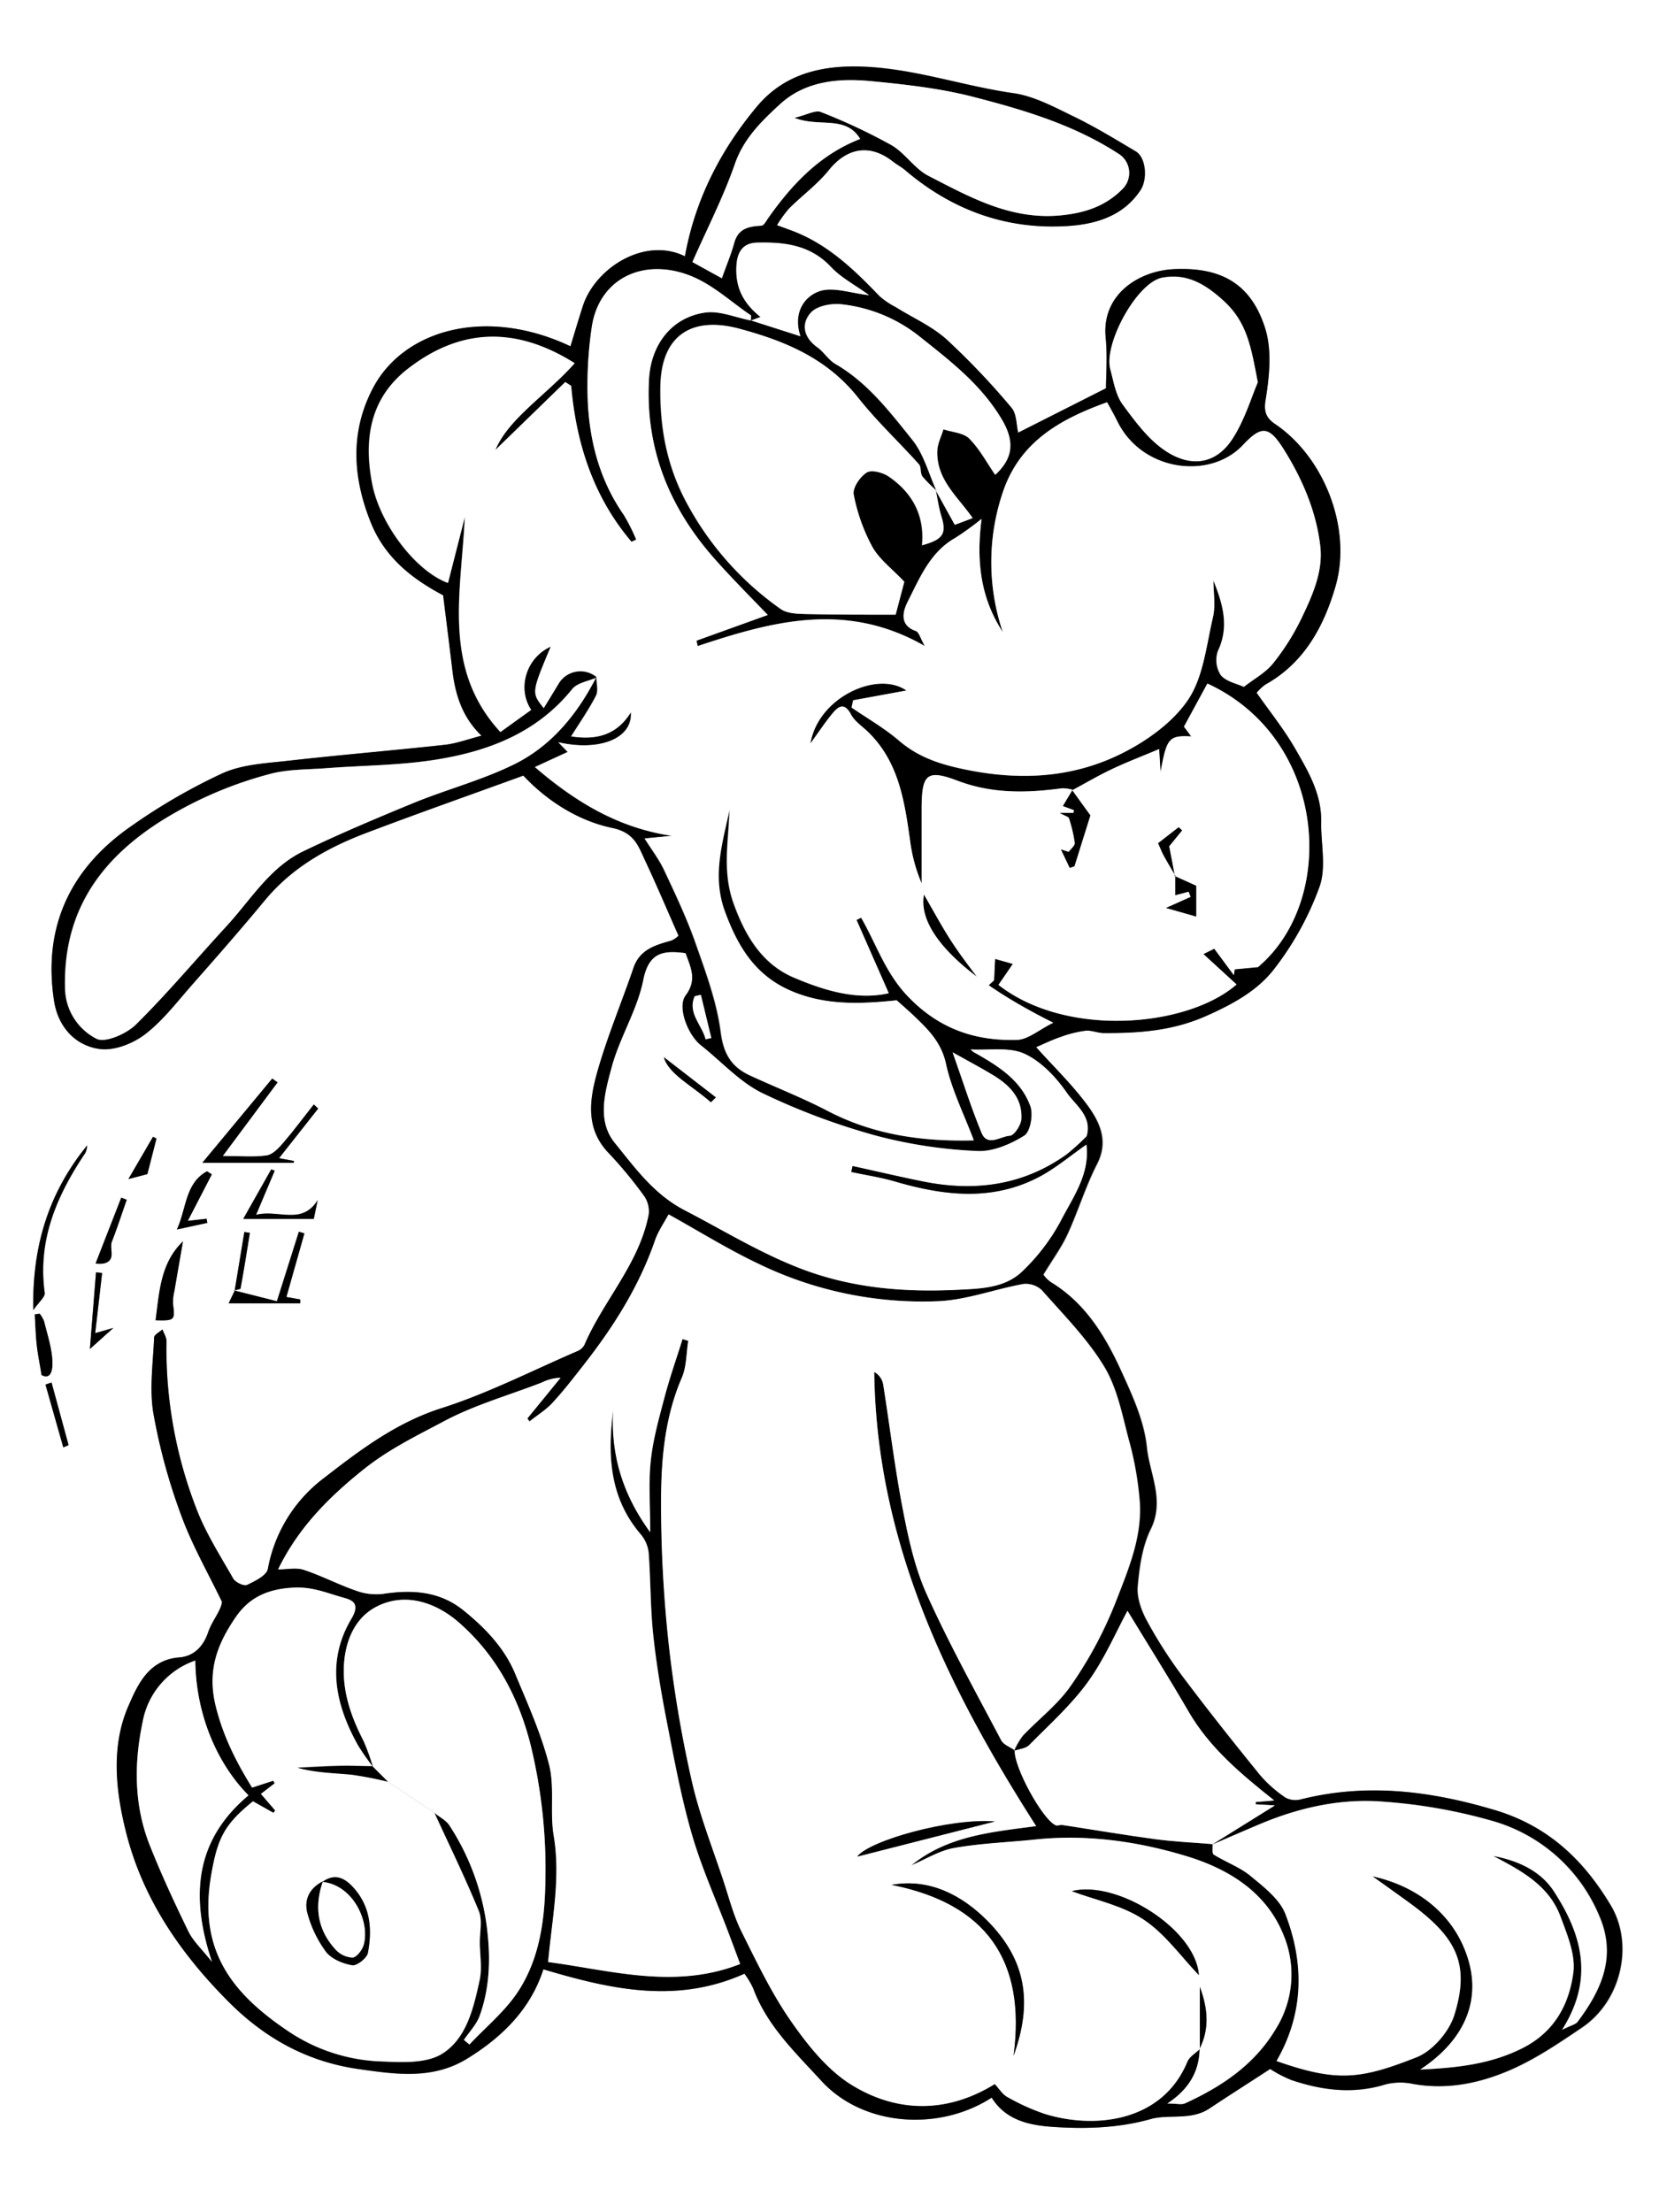 <svg id="Layer_1" data-name="Layer 1" xmlns="http://www.w3.org/2000/svg" viewBox="0 0 432 576"><rect x="0" y="0" width="432" height="576" fill="#808080" stroke="none"/><defs><style>.cls-1{fill:#fff;}</style></defs><title>pluto</title><path class="cls-1" d="M523,595H91q0-288,0-576H523Q523,307,523,595ZM152.09,355.13l-1.55,3.23h18.59v-1l-3.6-.65,4.69-16.56-1.44-.42-5.72,18.1L151.95,355c.59-.17,1.65-.26,1.7-.53.88-4.81,1.64-9.64,2.42-14.46l-1.43-.23Zm208.7-63.48c1.76-.75,4-1.86,6.37-2.67a29.64,29.64,0,0,1,6.47-1.62c1.57-.17,3.22.61,4.83.61,9.13,0,17.84-.54,26.69-4.48,6.87-3.06,13.19-6.52,17.51-12.05a78.46,78.46,0,0,0,11.94-21.59c1.8-5.06.32-11.26.42-17,.12-7.21-3.43-13.16-6.81-19-2.88-5-6.56-9.57-10-14.48a12.1,12.1,0,0,1,2.32-2.16c10.14-5.65,15.24-15.24,18.24-25.6,4.33-15-2.93-33.52-15.69-42.17-1.86-1.26-3.12-2.71-2.57-6.09,1-6.17,1.75-13.1-.07-18.87-3.65-11.55-11.38-16-23.84-15.4-8.77.42-18.8,6.38-17.69,17.82.48,4.91.08,9.92.08,13.19l-22.87,11.56c-.49-2-.37-4.9-1.75-6.5a192.76,192.76,0,0,0-16.9-17.78c-3.82-3.44-8.78-5.61-13.2-8.38a21,21,0,0,1-4.21-2.88c-6.62-6.92-13.46-13.51-22.64-17-1.36-.52-2.73-1-4.09-1.51a31.8,31.8,0,0,1,3.12-4.33c3.38-3.38,7.36-6.24,10.32-9.94,4.77-5.95,10.74-7,16.75-2.32,1,.8,2.21,1.41,3.2,2.25C338.9,73.65,353.07,78.8,369,77.81c7.2-.45,14.48-2.46,19-9.28,2-2.95,1.44-8.61-1.24-10.17-5.29-3.08-10.53-6.3-16-9-5.12-2.46-10.4-5.37-15.88-6.14-13.57-1.91-26.51-6.7-40.53-6.94-10.79-.18-19.65,2.64-26.14,10.36C278.67,58,272,71,269.34,85.73c-10.53-5.2-23.42,3.08-26.6,13-1.1,3.44-2.13,6.9-3.21,10.43-21.93-10.38-43.29-4.38-51.35,10.74-6.08,11.4-5.42,23.46-.53,35.41,3.93,9.6,11.78,15,18.73,18.68.91,7.36,1.69,13.45,2.41,19.56.75,6.33,2.53,12.21,7.58,17-3.54.91-6.48,2-9.51,2.37-13.54,1.48-27.13,2.61-40.67,4.14-5.81.66-12,.93-17.21,3.25a152.17,152.17,0,0,0-23.35,13.53c-16.08,11-23.55,26.22-20.54,45.79,1,6.6,5.38,11.68,11.94,12.54,3.76.49,8.63-1.43,11.78-3.85,4.7-3.62,8.42-8.56,12.4-13.07,6.35-7.22,12.69-14.45,18.82-21.85,7-8.47,16.18-13.61,26.16-17.42,13.47-5.15,27.08-9.94,41.1-15,5.88,6.28,14,11.7,23.13,13.62,5.78,1.21,6.78,4.66,8.54,8.41,3,6.37,5.73,12.86,8.74,19.66a6,6,0,0,1-1.89,1.29c-4.17,1.16-8.19,2.28-9.83,7.08-3.14,9.17-6.93,18.14-9.53,27.45-2,7.06-3,14.5,3.07,20.78a109.83,109.83,0,0,1,9.19,11.11,7,7,0,0,1,1.24,4.87c-2.45,12.85-11.76,22.39-16.76,34a3.66,3.66,0,0,1-1.85,1.61c-11.75,5.06-23.24,11-35.38,14.84-11.84,3.78-21.32,11-30.67,18.25a38.15,38.15,0,0,0-14.52,23.59c-.31,1.71-3.35,3.23-5.43,4.18-.81.37-3-.69-3.61-1.68-3.43-6-7.24-12-9.66-18.4a115.23,115.23,0,0,1-7.71-43.37c0-1-.69-2.06-1.05-3.09-.75.7-2.13,1.38-2.16,2.11-.28,6.59-1.28,13.35-.19,19.75a152.67,152.67,0,0,0,7.26,26.6c2.83,7.76,7,15,10.61,22.5-.3,2.41-2.6,4.95-3.62,7.92-1.35,3.93-3.93,6.26-7.58,6.54-8,.6-10.93,7.47-13.17,12.62-4.56,10.46-3.34,22.11-.59,33,4.38,17.28,14.18,31.53,26.77,44.13,9.52,9.53,20.54,15.53,33.76,17.41,9.59,1.36,19.27,2.82,28.26-2.71,9.26-5.69,16.56-13,19.88-23.3,17.25,5.11,34.56,9.17,52.37,1.14a21.66,21.66,0,0,1,2.29,3.84c3.56,9.73,11,16.76,17.67,24,10.91,12,30.73,13.3,44.42,4.43,3.81,6.15,10.35,7.28,16.49,7.66,8.3.51,16.54.25,25-2.1,4.65-1.3,10.4.46,15.19-2.72,5.09-3.38,10.26-6.65,15.87-10.27a32.4,32.4,0,0,0,5.47,2.86c8.05,2.73,16.2,3.76,24.6,1.15a15.86,15.86,0,0,1,7.2-.1c8.81,1.57,17.27-.19,25.13-3.59,6.62-2.86,12.74-7,18.76-11.08,10.44-7,13.51-21.89,7.52-31.85-7-11.73-16.25-20.68-30.33-24.84-16.77-5-33.2-7-50.25-2.75a5.57,5.57,0,0,1-4.06-.41,32.86,32.86,0,0,1-6.71-5.93c-6.9-8.49-13.71-17.07-20.27-25.82a118.1,118.1,0,0,1-9.24-14.47c-1.42-2.63-2.58-5.94-2.33-8.81.44-5.05,1.19-10.43,3.39-14.89,3.71-7.55-.32-14.4-1-21.35s-3.85-13.68-6.79-20.11c-4.12-9-9.28-17.44-18.15-22.84a7.54,7.54,0,0,1-2-2c2.45-4,4.73-7.12,6.3-10.54,2.75-6,4.67-12.41,7.68-18.26s.8-10.69-2.24-14.93C370.34,301.49,365.24,296.63,360.8,291.65Zm-186.94,16-1.16-1.08c-2.64,3.36-5.19,6.81-8,10.05-1.16,1.35-2.71,3-4.27,3.23-3.33.49-6.79.15-11.46.15l14.29-19.19-1.38-1-18.21,21.94h23.78l.12-.47-3.92-.74ZM99.68,360.11c1.46-2.13,3.13-3.45,3-4.52-1.9-13.77,3.21-25.41,10.6-36.43a5.8,5.8,0,0,0,.46-1.92C103.84,329.34,99.32,343.2,99.68,360.11Zm31.83,2.65c5,.13,5.09,0,4.55-4.24a11.94,11.94,0,0,1,.36-3.37c.72-4.31,1.48-8.62,2.23-12.92C132.8,347.86,132.53,355.27,131.51,362.76Zm41.2-26.41,1-4.88c-4.15,6.67-10.3,2.33-16.05,3.84l4.86-11.5-.91-.34-7.28,12.88Zm-26.55-11.58L144.9,324c-5.7,3.1-5.31,9.58-7.84,15.15L145,337.4l-.21-1.07-4.89.55Zm-44.83,36.28-1.28.14c.16,2.6.21,5.21.5,7.79s.79,5.06,1.27,8c2.77,1.48,2.9-2.24,2.82-3.64-.19-3.48-1.31-6.91-2.16-10.34A8,8,0,0,0,101.33,361.05ZM124,331.39l-1.42-.53L115.9,348a8.39,8.39,0,0,0,2.08,0c3.44-.82,1.42-3.81,2.17-5.71C121.55,338.69,122.73,335,124,331.39Zm-8.22,34.73,1.82-15.68-1.59-.15-1.61,19.95,6.12-5.49ZM124.43,326l4.94-1.3,2.37-9.26-.91-.44Zm-16.95,69.85,1.38-.58L104.42,379l-1.58.53Z" transform="translate(-91 -19)"/><path d="M360.8,291.65c4.45,5,9.54,9.85,13.58,15.47,3,4.24,5.22,9.13,2.24,14.93s-4.92,12.26-7.68,18.26c-1.56,3.41-3.85,6.49-6.3,10.54a7.54,7.54,0,0,0,2,2c8.86,5.4,14,13.83,18.15,22.84,2.94,6.43,6.07,13.23,6.79,20.11s4.76,13.8,1,21.35c-2.19,4.47-2.94,9.84-3.39,14.89-.25,2.87.91,6.18,2.33,8.81a118.1,118.1,0,0,0,9.24,14.47c6.56,8.76,13.37,17.33,20.27,25.82a32.86,32.86,0,0,0,6.71,5.93,5.57,5.57,0,0,0,4.06.41c17.06-4.26,33.49-2.21,50.25,2.75,14.08,4.16,23.29,13.11,30.33,24.84,6,10,2.92,24.8-7.52,31.85-6,4.06-12.14,8.22-18.76,11.08-7.87,3.4-16.33,5.15-25.13,3.59a15.86,15.86,0,0,0-7.2.1c-8.4,2.61-16.55,1.59-24.6-1.15a32.4,32.4,0,0,1-5.47-2.86C416.16,561.33,411,564.6,405.9,568c-4.79,3.18-10.54,1.42-15.19,2.72-8.41,2.36-16.66,2.62-25,2.1-6.14-.38-12.68-1.5-16.49-7.66-13.7,8.87-33.51,7.54-44.42-4.43-6.63-7.27-14.11-14.31-17.67-24a21.66,21.66,0,0,0-2.29-3.84c-17.81,8-35.13,4-52.37-1.14C229.2,542,221.89,549.31,212.64,555c-9,5.53-18.68,4.07-28.26,2.71-13.22-1.88-24.24-7.89-33.76-17.41-12.6-12.6-22.4-26.85-26.77-44.13-2.75-10.84-4-22.49.59-33,2.25-5.15,5.13-12,13.17-12.62,3.65-.27,6.24-2.61,7.58-6.54,1-3,3.31-5.51,3.62-7.92-3.59-7.48-7.78-14.75-10.61-22.5a152.67,152.67,0,0,1-7.26-26.6c-1.08-6.4-.08-13.16.19-19.75,0-.73,1.41-1.41,2.16-2.11.37,1,1.08,2.07,1.05,3.09a115.23,115.23,0,0,0,7.71,43.37c2.42,6.44,6.23,12.37,9.66,18.4.56,1,2.8,2.06,3.61,1.68,2.08-1,5.12-2.47,5.43-4.18a38.15,38.15,0,0,1,14.52-23.59c9.35-7.25,18.83-14.47,30.67-18.25,12.14-3.87,23.63-9.78,35.38-14.84a3.66,3.66,0,0,0,1.85-1.61c5-11.64,14.31-21.18,16.76-34a7,7,0,0,0-1.24-4.87,109.83,109.83,0,0,0-9.19-11.11c-6.05-6.28-5-13.72-3.07-20.78,2.6-9.31,6.39-18.28,9.53-27.45,1.64-4.79,5.67-5.92,9.83-7.08a6,6,0,0,0,1.89-1.29c-3-6.8-5.75-13.29-8.74-19.66-1.76-3.76-2.76-7.2-8.54-8.41-9.17-1.92-17.26-7.34-23.13-13.62-14,5.11-27.63,9.9-41.1,15-10,3.81-19.16,9-26.16,17.42-6.12,7.41-12.46,14.64-18.82,21.85-4,4.52-7.69,9.46-12.4,13.07-3.15,2.42-8,4.34-11.78,3.85-6.56-.86-10.93-5.94-11.94-12.54-3-19.56,4.46-34.82,20.54-45.79A152.17,152.17,0,0,1,149,220.32c5.19-2.32,11.4-2.59,17.21-3.25,13.54-1.53,27.12-2.66,40.67-4.14,3-.33,6-1.46,9.51-2.37-5-4.83-6.83-10.71-7.58-17-.72-6.11-1.5-12.2-2.41-19.56-7-3.73-14.8-9.07-18.73-18.68-4.89-12-5.54-24,.53-35.41,8.06-15.12,29.42-21.12,51.35-10.74,1.08-3.52,2.1-7,3.21-10.43,3.18-9.9,16.07-18.19,26.6-13C272,71,278.67,58,288.14,46.69c6.49-7.72,15.35-10.54,26.14-10.36,14,.24,27,5,40.53,6.94,5.48.77,10.76,3.67,15.88,6.14,5.51,2.65,10.75,5.87,16,9,2.67,1.56,3.2,7.22,1.24,10.17-4.53,6.82-11.82,8.83-19,9.28-15.89,1-30.05-4.16-42.23-14.55-1-.84-2.17-1.45-3.2-2.25-6-4.72-12-3.62-16.75,2.32-3,3.69-6.94,6.56-10.32,9.94a31.8,31.8,0,0,0-3.12,4.33c1.36.5,2.73,1,4.09,1.51,9.18,3.5,16,10.08,22.64,17A21,21,0,0,0,324.28,99c4.43,2.77,9.38,4.94,13.2,8.38a192.76,192.76,0,0,1,16.9,17.78c1.38,1.6,1.25,4.5,1.75,6.5L379,120.1c0-3.27.4-8.27-.08-13.19-1.12-11.44,8.91-17.4,17.69-17.82,12.46-.6,20.19,3.85,23.84,15.4,1.82,5.77,1.08,12.7.07,18.87-.55,3.37.71,4.83,2.57,6.09,12.76,8.65,20,27.19,15.69,42.17-3,10.36-8.1,19.95-18.24,25.6a12.1,12.1,0,0,0-2.32,2.16c3.43,4.91,7.11,9.47,10,14.48,3.38,5.87,6.93,11.83,6.81,19-.1,5.69,1.38,11.89-.42,17a78.46,78.46,0,0,1-11.94,21.59c-4.31,5.53-10.64,9-17.51,12.05-8.85,3.94-17.56,4.51-26.69,4.48-1.61,0-3.26-.78-4.83-.61a29.64,29.64,0,0,0-6.47,1.62C364.81,289.79,362.56,290.9,360.8,291.65Zm-26-144.9a32,32,0,0,1-3.71-3.71c-.61-.84-.25-2.44-.91-3.18-5.22-5.81-11-11.19-15.8-17.29-8-10.17-18.88-14.72-31-18-12.4-3.33-20.27,1.8-20.48,15-.17,10.29,1.51,20,6.29,29.32a79.88,79.88,0,0,0,25,28.66c1.66,1.2,4.35,1.28,6.58,1.33,7.79.19,15.58.13,23.36.17l2.26-8.58c-3.31-3.52-6.57-5.91-8.35-9.13a47.32,47.32,0,0,1-4.83-13.57c-.34-1.71,1.67-4.67,3.42-5.75,1.26-.78,4.24,0,5.79,1.11,6.1,4.2,9.34,10.12,8.59,17.85,5.6-1.53,6.43-3.07,5-7.66-.67-2.18-1-4.48-1.43-6.71l4.95,9,4.64-1.75c-3.85-5.6-9.52-10-9.21-17.57.08-1.87,1-3.69,1.59-5.54,2.3.77,5.24.9,6.76,2.43,2.74,2.75,4.62,6.35,6.74,9.41,4.49-4.14,5.21-8.44,1.8-14.26-5.31-9.06-13.21-15.15-21.14-21.46a39.4,39.4,0,0,0-20.78-8.68c-2.57-.27-6.24.42-7.81,2.13-2.67,2.91-2,6.48,1.61,9.07,1.73,1.25,2.93,3.32,4.75,4.37,8.35,4.84,14.1,12.39,19.93,19.65C331.52,137.17,332.79,142.27,334.83,146.74Zm71.8,352.54L423,489.08l-5-.29v-.6l4.82-.4c-8.65-6.88-16.81-13.68-22.29-23.11-5.29-9.1-10.9-18-15.92-26.27-3,5.49-6,12.51-10.31,18.53s-10,11.11-15.31,16.45c-.88.9-2.56,1-3.87,1.48a19,19,0,0,1,2.25-3.9c4.1-4.33,9-8.05,12.39-12.86a105.67,105.67,0,0,0,12-22.44c3.24-8.31,6.6-16.39,6.11-25.34a84.91,84.91,0,0,0-2.93-16.66c-1.69-6.45-3-13.35-6.39-18.91-4.38-7.22-10.53-13.4-16.17-19.8a6.11,6.11,0,0,0-4.84-1.64c-7.36,1.34-14.59,4.12-22,4.47A98,98,0,0,1,288.52,348c-7.94-3.76-15.44-8.45-23.32-12.82-1.15,2.15-2.68,4.3-3.5,6.69-4.15,12-10.82,22.56-18.59,32.48-2.63,3.36-5.24,6.76-8.14,9.88-1.74,1.88-4,3.26-6,4.86l-.56-.78L237,377.74a11.9,11.9,0,0,0-4.91,1.25c-8.47,3.27-17.35,5.74-25.31,10-7.13,3.79-14.4,7.27-21,12.56C176.4,409,168.62,417,163.46,427.6c2.33,0,4.69-.54,6.67.11,4.58,1.51,8.9,3.78,13.46,5.37a15.32,15.32,0,0,0,7.07.91c7.65-1.19,14.87-.76,21.12,4.31,5.59,4.53,10.59,9.7,13.4,16.44,3.24,7.79,6.77,15.57,8.84,23.7,1.49,5.85.16,12.36,1.19,18.4,1.89,11.12-.42,21.82-1.44,33,16.19,2.12,32.9,7.21,50,.51-1-2.79-2-5.5-3.07-8.21-3.22-8.52-7-16.88-9.52-25.6-2.8-9.65-4.62-19.6-6.55-29.48-1.46-7.48-2.72-15-3.52-22.59-.74-7.06-.64-14.2-1.18-21.28a9,9,0,0,0-2.12-4.79c-8.07-9.5-8.61-20.61-7.11-32.23-.6,11.32,2.24,21.57,9.65,31.75,0-7-.48-12.85.14-18.59.59-5.57,2.14-11.07,3.58-16.52,1.35-5.12,3.12-10.12,4.7-15.18l1.49.46c-.52,3.21-.42,6.7-1.67,9.6-4.54,10.49-5.43,21.59-5.41,32.68a341.31,341.31,0,0,0,2,36.72,320.42,320.42,0,0,0,6,35.58c2,8.92,5.45,17.52,8.32,26.25,1.43,4.34,2.57,8.84,4.58,12.89,4,8,7.88,16.21,13,23.52,4.31,6.18,9.4,12.59,15.66,16.46,12.2,7.55,25.33,7.25,37.34-.19,1.16,1.23,2,2.69,3.27,3.37a55.33,55.33,0,0,0,9.65,4.43c12.83,4,30.64,2.3,37.21-13.57.55-1.33,2.16-2.23,3.27-3.32l-.05-.06c-.13,5.85-2.68,10.47-8.42,14.27,2.4,0,3.69.37,4.62-.06,9.56-4.38,18.07-10.06,23.62-19.38a26.73,26.73,0,0,0,2-24.43c-4.52-11.31-14.52-17.28-25.32-20.55-12.66-3.84-25.89-5.72-39.32-4.32-7,.73-14.16,1-21.1,2.2-3.86.68-7.45,3-11.16,4.51,9.49-7.72,21-8.67,32.48-10.2-23.18-36.22-41.61-74-42.16-118.25a4.62,4.62,0,0,1,2.32,3.16c1.74,10.95,3.06,22,5.17,32.85,1.44,7.43,3.09,15,6.18,21.87,5.85,12.93,12.76,25.39,19.38,38,.62,1.17,2.34,1.77,3.54,2.64-.28,4.2,7.12,17.88,10.64,19.5.47.22,1.18-.15,1.75-.06,8.08,1.23,16.13,2.6,24.23,3.69,4.94.66,9.94.87,14.92,1.29.08.93-.19,2.42.29,2.71,3.14,2,6.8,3.26,9.61,5.59,3.45,2.86,7.56,6,9.07,9.92,5,12.88,4.81,25.89-2.32,38.25,15.7,5.5,21.78,4.81,36.5-1,4.15-1.64,8.44-6.63,9.79-11,4.17-13.41.47-20.34-11.76-29.24-3.17-2.31-6.38-4.58-9.57-6.87,11.09,2.42,19.89,9.08,23.94,18.83,5.24,12.65.32,23.72-11.48,31.5,9.42-.46,18.31-1.34,26.75-5.65,8.23-4.2,12-11.34,13.09-19.48.64-4.69-1.58-10-3.33-14.72-3-8.16-10.34-12-17.52-15.83,6.41,1.17,12.38,3.85,15.87,9.23,7,10.85,10.73,22.49,2.12,36.05,2.39-1.21,3.47-1.41,4-2.05,6.23-8.29,10.24-17,5.66-27.59a42.84,42.84,0,0,0-27.74-24.71,138.11,138.11,0,0,0-28-5c-11.21-1-22.15,1.4-32.57,5.78C414.91,495.7,410.76,497.51,406.62,499.29ZM373.89,317l.06-2.16c1.54-5.23-2.91-8.09-5.19-11.4-2.79-4-6.64-8.12-11-10.1-4-1.81-9.22-.85-14-1.11a5,5,0,0,0,.73.65c6.14,3.48,12.3,7.19,14.83,14.14.79,2.19,0,6.66-1.6,7.65-3.58,2.23-8.19,4.22-12.25,4a122.65,122.65,0,0,1-26.06-3.92,175.31,175.31,0,0,1-29.83-11.12c-6-2.9-10.71-8.27-16.06-12.47-3.33-2.62-6.23-9.89-4-13,3.08-4.15,1.25-7.39,0-11-5.78-.74-9.56-.25-11,7-1.56,7.82-6.17,15-8.25,22.77-1.71,6.41-3.9,13.84.87,19.67,5.29,6.46,10.12,13.32,18.18,17.5,9.91,5.14,19.37,11,29.91,15.07,13.41,5.21,27.07,6.32,41.15,5.63,6.16-.3,12.52-.44,17.1-5.06a52.56,52.56,0,0,0,9.69-12.77C370.34,330.81,374.87,324.78,373.89,317Zm-185.8,162a65.51,65.51,0,0,1-3.77-5.4c-6-10.72-8.41-22-1.8-33.07,2.3-3.86.44-4.81-1.88-5.45-4.23-1.15-8.09-2.9-13-2.67-6.79.32-11.66,2.49-15.23,7.7-4.75,6.95-7.51,13.87-5.19,23.21,2,8.15,5.54,14.83,9.45,21.15l5.52-1.79.37.69-3.59,2.75,3.74,4.33-.49.6-5.31-3c-7.4,6-9.24,9.44-10.93,19.48-3.32,19.69,5.73,30.82,20.6,40.7a46.22,46.22,0,0,0,24.3,7.56c5.12.2,11.26.44,15.25-2,6.43-4,8.21-12,9.79-19.17.69-3.13.09-6.54.05-9.82,0-2.77.7-5.86-.28-8.24-3.54-8.63-7.65-17-11.54-25.51,1.31,1.05,3,1.86,3.87,3.2a62.92,62.92,0,0,1,9.95,28.12c.78,7.27.46,14.59-2.07,21.54-.83,2.27-2.7,4.16-4.09,6.23l1.44,1.2c4.29-4.59,9.33-8.68,12.71-13.87,5.48-8.42,6.89-18.31,7.05-28.25a136.35,136.35,0,0,0-3.81-35.71c-3.17-12.68-9.06-23.61-18.73-32.05-5.93-5.18-13.94-8-21.43-4.11-6.07,3.11-8.51,9.88-8.53,16.75,0,6.42,2.16,12.41,5.11,18.13A56.1,56.1,0,0,1,188.09,479.06Zm98.43-376.62,12.94,4.14c-1.94-5.65.64-10.17,4.87-11.7,3.58-1.29,8.27.5,13,1-3.62-2.62-7.32-4.54-10-7.41-5.37-5.71-12.17-6.44-19.17-6.26-3.17.08-5.12,1.79-5.37,6-.34,5.8,1.89,9.83,6.27,13.35l-2.53.94c0-.47.17-1.22-.05-1.38-5.94-4-11-9.18-18.4-11.17-11.35-3.06-21.32,2.67-23,14.49a104,104,0,0,0-1,19.32c.51,10.52,3.2,20.52,9.37,29.37a48.92,48.92,0,0,1,3.24,6.44l-1.24.55c-9.87-11.61-14.38-25.44-15.71-40.59l-1.53-1L220,136.15c3.36-8.18,13.08-14.18,20.58-22.52-15.4-9.73-29.85-9.11-43.45,1.45-9.78,7.59-11.55,18.18-9.25,30,2,10.31,11.19,22.6,19.71,25.75L212,153.64c-.89,19.52-6,39.44,9.27,56l8-5.76c-3.74-5.57-1.29-13.62,5.1-16.47-5,12-5,12-1.82,16,1.36-2.24,2.62-4.28,3.86-6.34a6.63,6.63,0,0,1,9.94-1.69c-2.17,1-5.06,1.39-6.39,3-9.3,11.56-22.11,16.32-36,18.47-9.24,1.43-18.71,1.43-28.06,2.15-5,.38-10.09.25-14.81,1.54a102.66,102.66,0,0,0-28.39,12.34c-16.15,10.31-25.39,24-24.81,43.65a15,15,0,0,0,8.15,12.9c2.22,1.19,7.81-1.26,10.27-3.69,8.25-8.15,15.72-17.09,23.6-25.63,6.33-6.86,11.27-15.3,20-19.5,9.46-4.55,19.15-8.67,28.88-12.64,8.79-3.59,18.15-6,26.56-10.26,9.42-4.81,16-13,20.87-22.48,0,1.66.56,3.6-.11,4.92-1.88,3.67-4.27,7.07-6.47,10.59,6.24.94,11.74-.08,15.55-6.31.54,6.94-8.31,10.27-18.9,7.84l2.45,2.52-8.54,3.93c10.43,9,21.63,15.84,35.63,17.91l-7.06.69c1.9,3,3.82,5.52,5.11,8.29,3,6.33,6,12.68,8.27,19.26,2.63,7.49,5.45,15.13,6.46,22.92.73,5.65,2.81,9,7.56,11.22,6.75,3.12,13.72,5.83,20.3,9.27,11.92,6.23,24.57,8,38,7.65-2.61-6.93-5.82-13.29-7.27-20-1.17-5.44-4.4-8.69-8-12.11-1.6-1.54-3.29-3-4.81-4.36-9.53,1-18.94,1.4-28-2.68s-13.42-11.4-16.73-20.43c-3.4-9.28-.65-17.73,1.21-26.54-.16,8.08-1.89,15.89,1,24.2,3.14,8.89,7.68,16.17,15.93,19.63,7.69,3.22,16.14,5.85,24.5,4L314,258.52l1.2-.59c3.9,6.75,6.26,14.18,11.9,20.2,8.08,8.63,17.57,11.93,28.65,11.62,2.91-.08,5.75-2.63,9.48-4.47-23.57-11.76-35.45-23.84-33.68-33.39,2.42,4.14,4.7,8.45,7.37,12.51s5.77,8,8.68,11.93l2.23-2.07.27-5.58,4.63,1.31L351,275.46c17.75,13.86,49.23,11,62-.11l-8.64-7.92,2.83-1.4,5.07,6.88.23-1.5,6.06-.58c20.75-17.47,18.07-59.43-13.17-73.83l-6.1,11.22,1.9,2.55c-5.81-.31-6.38.45-8,9.29l-.37-6c-4.27,1.8-8.32,3.35-12.24,5.2-3.55,1.68-6.94,3.68-10.41,5.54l.13-.14a10.46,10.46,0,0,0-2.78-.38c-9.19,1.24-18.16,1.46-27.14-1.95-8.06-3.05-9.35-1.73-9.4,7.24,0,.67,0,1.33,0,2q0,8.74,0,17.47A41.89,41.89,0,0,1,328,238c-1.51-10.51-3-21-11.4-28.77-1.4-1.3-3.11-2.5-4-4.12-1.9-3.59-3.53-2-5.12,0-1.73,2.12-3.24,4.42-5.48,7.51,2-12.07,17.51-19.08,25-13.8l-13.88,2.55-.4,1.88c4.13,2.84,8.55,5.36,12.34,8.61,5.22,4.47,10.94,6.25,17.74,7.62,13.76,2.77,26.92,2.07,39.28-3.79,6.85-3.25,13.94-8.17,18.12-14.25s4.88-14.28,6.62-21.69c.71-3,.12-6.37.12-9.57,2.47,6.08,4.15,12,1.19,18.31a7.18,7.18,0,0,0,.73,6.31c1.36,1.68,4.16,2.2,6,3.07,2.73-2.13,5.68-3.71,7.61-6.11A61.35,61.35,0,0,0,429.89,180c2.82-5.86,5.65-12.13,4.93-18.66-1-9.09-4.66-17.61-9.49-25.32-3.95-6.3-5.91-6.22-10.73-1.11-8.48,9-26.09,6.91-32.58-6.11-.84-1.69-1.78-3.33-2.73-5.09-12.42,4.47-22.84,10.39-27.21,23.61a56.81,56.81,0,0,0,.06,36.24c-5.76-8.84-7-18.41-5.53-29.49a74.74,74.74,0,0,1-6.75,4.89c-6.63,3.71-9.31,10.43-12.46,16.61-1.1,2.17-2.51,6.1,2.1,7.7.82.28,1.18,1.9,2.33,3.92-20.54-11.79-39.85-6.37-59.15,0l-.31-1.41,18.56-6.69c-4.33-4.55-9.21-9.38-13.75-14.51C265.34,151.29,259,135.84,260,117.78c.49-9.08,5.93-16.15,14.64-17.39C278.43,99.86,282.55,101.69,286.53,102.44Zm11.35-52.75c3.27-.78,5.43-2.06,6.83-1.49a151,151,0,0,1,18.4,8.63c3.57,2,6,6.11,9.64,8C343.44,70.27,354,76.24,366.9,75.1c6.48-.58,12.09-2.39,16.62-7.13a5.89,5.89,0,0,0-.9-8.69c-11.72-7.73-25-11.67-38.36-15.1C335.62,42,326.6,41,317.68,40.12c-8.42-.8-17,0-23.56,6-4.73,4.37-9.42,8.87-11.75,15.53-3,8.67-7.27,16.92-11.08,25.58L279,91.46c1.24-3.5,2.43-6.3,3.22-9.21,1-3.81,3.8-4.31,7.08-4.49.65,0,1.29-1.3,1.83-2.07,6.25-8.83,13.52-16.48,23.89-20.51C311.2,48.89,304.33,52.26,297.88,49.68Zm120.64,68.84c-1.75-9.17-2.77-15.55-8.75-21.06-5.06-4.67-9.85-7.32-16.12-6.15-6.62,1.24-15.33,17.33-13.52,23.87.86,3.12,1.36,6.64,3.19,9.12,3.32,4.52,6.89,9.38,11.49,12.31,6.77,4.32,13.07,2.93,17.13-3.35C415.16,128.28,416.88,122.32,418.53,118.53ZM141.85,451.37a20.78,20.78,0,0,0-13.71,16c-2.29,10.8-2.28,21.81,1.93,32.3,3,7.54,6.44,14.95,10,22.25,1.24,2.54,3.49,4.58,6.12,7.92-5.81-17.38-4.23-31.84,9.51-43.36C147.54,478.21,142,465.43,141.85,451.37ZM339.06,293c2.71,7.65,4.83,14.42,7.54,20.95,1.55,3.72,5,.89,7.39.77,1.11-.05,2.91-2.8,3-4.4.27-5.51-3.25-8.94-7.65-11.54C346.39,297,343.39,295.41,339.06,293Zm-64.31-3.38,1.48-.35L273.5,278l-1.59.36C269.95,282.75,273.81,285.86,274.74,289.6Z" transform="translate(-91 -19)"/><path d="M173.85,307.64l-10.18,12.92,3.92.74-.12.47H143.69l18.21-21.94,1.38,1L149,320c4.66,0,8.12.34,11.46-.15,1.56-.23,3.11-1.88,4.27-3.23,2.78-3.24,5.33-6.69,8-10.05Z" transform="translate(-91 -19)"/><path d="M99.68,360.11c-.36-16.91,4.15-30.77,14-42.87a5.8,5.8,0,0,1-.46,1.92c-7.39,11-12.5,22.66-10.6,36.43C102.81,356.66,101.14,358,99.68,360.11Z" transform="translate(-91 -19)"/><path d="M131.51,362.76c1-7.49,1.29-14.9,7.13-20.54-.74,4.31-1.5,8.61-2.23,12.92a11.94,11.94,0,0,0-.36,3.37C136.6,362.74,136.5,362.9,131.51,362.76Z" transform="translate(-91 -19)"/><path d="M152,355l11.12,2.81,5.72-18.1,1.44.42-4.69,16.56,3.6.65v1H150.54l1.55-3.23Z" transform="translate(-91 -19)"/><path d="M172.71,336.36H154.35l7.28-12.88.91.34-4.86,11.5c5.75-1.51,11.9,2.83,16.05-3.84Z" transform="translate(-91 -19)"/><path d="M146.16,324.77l-6.27,12.11,4.89-.55.21,1.07-7.92,1.71c2.54-5.57,2.14-12.05,7.84-15.15Z" transform="translate(-91 -19)"/><path d="M101.33,361.05a8,8,0,0,1,1.15,2c.84,3.43,2,6.86,2.16,10.34.08,1.4,0,5.12-2.82,3.64-.48-3-1-5.47-1.27-8s-.34-5.2-.5-7.79Z" transform="translate(-91 -19)"/><path d="M124,331.39c-1.28,3.63-2.46,7.3-3.87,10.88-.75,1.9,1.27,4.9-2.17,5.71a8.39,8.39,0,0,1-2.08,0l6.69-17.15Z" transform="translate(-91 -19)"/><path d="M115.79,366.12l4.74-1.37-6.12,5.49L116,350.29l1.59.15Z" transform="translate(-91 -19)"/><path d="M124.43,326l6.41-11,.91.44-2.37,9.26Z" transform="translate(-91 -19)"/><path d="M107.48,395.86l-4.64-16.37,1.58-.53,4.44,16.31Z" transform="translate(-91 -19)"/><path d="M152.09,355.13l2.54-15.36,1.43.23c-.78,4.82-1.54,9.65-2.42,14.46,0,.27-1.11.36-1.7.53Z" transform="translate(-91 -19)"/><path class="cls-1" d="M355.24,474.72c-1.21-.86-2.94-1.45-3.55-2.63-6.62-12.57-13.53-25-19.38-38-3.09-6.83-4.74-14.45-6.18-21.87-2.11-10.87-3.43-21.9-5.17-32.85a4.62,4.62,0,0,0-2.32-3.16c.55,44.21,19,82,42.16,118.25-11.44,1.53-23,2.48-32.48,10.2,3.71-1.56,7.29-3.83,11.16-4.51,6.95-1.23,14.07-1.46,21.1-2.2,13.42-1.4,26.66.48,39.32,4.32,10.8,3.27,20.8,9.25,25.32,20.55a26.73,26.73,0,0,1-2,24.43c-5.55,9.32-14.06,15-23.62,19.38-.93.43-2.22.06-4.62.06,5.73-3.8,8.29-8.42,8.4-14.29,2.53-5.11,2.24-10.17.07-16.1v16.17c-1.12,1.1-2.72,2-3.27,3.32-6.57,15.87-24.38,17.59-37.21,13.57A55.33,55.33,0,0,1,353.3,565c-1.27-.69-2.12-2.14-3.27-3.37-12,7.44-25.14,7.74-37.34.19-6.25-3.87-11.35-10.28-15.66-16.46-5.1-7.31-9-15.5-13-23.52-2-4.06-3.16-8.56-4.58-12.89-2.87-8.72-6.3-17.33-8.32-26.25a320.42,320.42,0,0,1-6-35.58,341.31,341.31,0,0,1-2-36.72c0-11.09.88-22.19,5.41-32.68,1.25-2.9,1.15-6.38,1.67-9.6l-1.49-.46c-1.58,5.05-3.35,10.06-4.7,15.18-1.44,5.45-3,10.95-3.58,16.52-.61,5.74-.14,11.61-.14,18.59-7.41-10.18-10.25-20.44-9.65-31.75-1.5,11.62-1,22.73,7.11,32.23a9,9,0,0,1,2.12,4.79c.54,7.08.44,14.22,1.18,21.28.8,7.57,2.06,15.12,3.52,22.59,1.93,9.88,3.75,19.83,6.55,29.48,2.53,8.72,6.3,17.08,9.52,25.6,1,2.71,2,5.43,3.07,8.21-17.08,6.71-33.78,1.61-50-.51,1-11.2,3.32-21.9,1.44-33-1-6,.3-12.55-1.19-18.4-2.07-8.13-5.6-15.91-8.84-23.7-2.81-6.74-7.81-11.91-13.4-16.44-6.25-5.07-13.48-5.5-21.12-4.31a15.32,15.32,0,0,1-7.07-.91c-4.56-1.59-8.88-3.86-13.46-5.37-2-.65-4.34-.11-6.67-.11,5.16-10.63,12.95-18.6,22.33-26.09,6.63-5.29,13.9-8.77,21-12.56,8-4.23,16.84-6.7,25.31-10a11.9,11.9,0,0,1,4.91-1.25l-8.68,10.61.56.78c2-1.6,4.3-3,6-4.86,2.9-3.12,5.51-6.52,8.14-9.88,7.77-9.92,14.45-20.46,18.59-32.48.83-2.39,2.36-4.54,3.5-6.69,7.88,4.37,15.38,9.05,23.32,12.82a98,98,0,0,0,47.06,9.76c7.37-.36,14.6-3.14,22-4.47a6.11,6.11,0,0,1,4.84,1.64c5.64,6.41,11.79,12.58,16.17,19.8,3.38,5.56,4.7,12.46,6.39,18.91a84.91,84.91,0,0,1,2.93,16.66c.5,9-2.87,17-6.11,25.34a105.67,105.67,0,0,1-12,22.44c-3.38,4.81-8.29,8.53-12.39,12.86a19.19,19.19,0,0,0-2.26,3.91Zm-32.09,35c24.55,4.86,35.11,19.59,31.78,44.49,5-13.74,3.43-25-7.19-35.51C341.51,512.62,333.14,508,323.15,509.77Zm46.92,1.63c6.16,2.32,13.21,3.72,18.74,7.4s9.82,9.74,14.37,14.46C402.4,521.42,382,508.41,370.07,511.4Zm-20-18.13c-11.77-.93-32.68,5-35.84,9.14Z" transform="translate(-91 -19)"/><path class="cls-1" d="M370.19,224.77c3.46-1.86,6.86-3.86,10.41-5.54,3.92-1.85,8-3.4,12.24-5.2l.37,6c1.59-8.85,2.16-9.6,8-9.29l-1.9-2.55,6.1-11.22c31.24,14.4,33.93,56.36,13.17,73.83l-6.06.58-.23,1.5L407.19,266l-2.83,1.4,8.64,7.92c-12.75,11.12-44.23,14-62,.11l3.75-5.46-4.63-1.31-.27,5.58-2.23,2.07c-2.91-4-6-7.83-8.68-11.93S334,256,331.6,251.9c-1.77,9.55,10.11,21.63,33.68,33.39-3.73,1.84-6.57,4.39-9.48,4.47-11.08.31-20.57-3-28.65-11.62-5.64-6-8-13.45-11.9-20.2l-1.2.59,8.4,19.07c-8.36,1.9-16.81-.73-24.5-4C289.69,270.19,285.15,262.9,282,254c-2.94-8.32-1.21-16.12-1-24.2-1.87,8.81-4.61,17.26-1.21,26.54,3.31,9,7.74,16.38,16.73,20.43s18.45,3.69,28,2.68c1.52,1.37,3.21,2.82,4.81,4.36,3.56,3.42,6.79,6.67,8,12.11,1.45,6.74,4.67,13.1,7.27,20-13.39.34-26-1.43-38-7.65-6.58-3.44-13.55-6.14-20.3-9.27-4.75-2.2-6.83-5.57-7.56-11.22-1-7.8-3.82-15.43-6.46-22.92-2.31-6.58-5.32-12.93-8.27-19.26-1.29-2.77-3.21-5.25-5.11-8.29l7.06-.69c-14-2.07-25.2-8.94-35.63-17.91l8.54-3.93-2.45-2.52c10.58,2.43,19.44-.9,18.9-7.84-3.82,6.22-9.31,7.25-15.55,6.31,2.2-3.52,4.59-6.93,6.47-10.59.67-1.31.11-3.26.11-4.92l.12.11a6.63,6.63,0,0,0-10,1.68c-1.23,2.06-2.49,4.1-3.86,6.34-3.22-4-3.22-4,1.82-16-6.39,2.85-8.84,10.89-5.1,16.47l-8,5.76c-15.27-16.53-10.16-36.45-9.27-56l-4.38,17.18c-8.52-3.15-17.7-15.44-19.71-25.75-2.3-11.8-.53-22.39,9.25-30,13.6-10.56,28-11.18,43.45-1.45C233.13,122,223.41,128,220,136.15l18.19-17.68,1.53,1c1.34,15.14,5.85,29,15.71,40.59l1.24-.55a48.92,48.92,0,0,0-3.24-6.44c-6.16-8.84-8.85-18.84-9.37-29.37a104,104,0,0,1,1-19.32c1.65-11.81,11.63-17.55,23-14.49,7.37,2,12.45,7.16,18.4,11.17.22.15,0,.9.05,1.38v0c-4-.76-8.08-2.59-11.87-2.06-8.71,1.23-14.15,8.3-14.64,17.39-1,18.06,5.33,33.51,17.17,46.85,4.55,5.12,9.42,10,13.75,14.51l-18.56,6.69.31,1.41c19.3-6.4,38.61-11.81,59.15,0-1.15-2-1.51-3.64-2.33-3.92-4.61-1.59-3.2-5.53-2.1-7.7,3.14-6.18,5.83-12.9,12.46-16.61a74.74,74.74,0,0,0,6.75-4.89c-1.43,11.09-.24,20.65,5.53,29.49a56.81,56.81,0,0,1-.06-36.24c4.36-13.22,14.79-19.14,27.21-23.61,1,1.77,1.89,3.4,2.73,5.09,6.49,13,24.1,15.1,32.58,6.11,4.82-5.11,6.78-5.19,10.73,1.11,4.83,7.71,8.49,16.23,9.49,25.32.72,6.53-2.11,12.8-4.93,18.66a61.35,61.35,0,0,1-7.37,11.68c-1.93,2.4-4.88,4-7.61,6.11-1.83-.86-4.63-1.38-6-3.07a7.18,7.18,0,0,1-.73-6.31c3-6.29,1.28-12.23-1.19-18.31,0,3.2.59,6.53-.12,9.57-1.74,7.4-2.52,15.74-6.62,21.69s-11.27,11-18.12,14.25c-12.35,5.86-25.52,6.56-39.28,3.79-6.8-1.37-12.52-3.15-17.74-7.62-3.79-3.25-8.2-5.76-12.34-8.61l.4-1.88,13.88-2.55c-7.5-5.28-23,1.73-25,13.8,2.23-3.09,3.75-5.39,5.48-7.51,1.58-1.94,3.22-3.58,5.12,0,.86,1.62,2.57,2.81,4,4.12C325,217,326.52,227.44,328,238A41.89,41.89,0,0,0,331,249q0-8.74,0-17.47c0-.67,0-1.33,0-2,0-9,1.34-10.29,9.4-7.24,9,3.4,18,3.19,27.14,1.95a10,10,0,0,1,2.77.39l-2.53,4.22,2.93,1.08-.2.72H367c1.48.82,2.27,1,2.38,1.36a37.21,37.21,0,0,1,1.52,6.44c.08.72-1,1.57-1.61,2.36l-2-.64,2.28,4.78,1.21-.42,4.15-13.24Zm26.73,22.34-1.49-7.78,3.37-4.13-.89-.82-5.34,4.16c.62,1.37,1,2.35,1.48,3.25,1,1.75,2,3.46,3,5.19v5.09l3.48-.94.53,1.39-6.41,2.87,7.83,2.23v-8Z" transform="translate(-91 -19)"/><path class="cls-1" d="M204.11,491c3.9,8.48,8,16.88,11.54,25.51,1,2.39.25,5.48.28,8.24,0,3.28.63,6.7-.05,9.82-1.58,7.21-3.36,15.16-9.79,19.17-4,2.49-10.12,2.25-15.25,2a46.22,46.22,0,0,1-24.3-7.56c-14.87-9.88-23.92-21-20.6-40.7,1.69-10,3.53-13.47,10.93-19.48l5.31,3,.49-.6-3.74-4.33,3.59-2.75-.37-.69-5.52,1.79c-3.9-6.32-7.42-13-9.45-21.15-2.32-9.34.44-16.27,5.19-23.21,3.56-5.21,8.44-7.39,15.23-7.7,4.94-.23,8.8,1.52,13,2.67,2.32.63,4.17,1.59,1.88,5.45-6.61,11.11-4.24,22.35,1.8,33.07a65.54,65.54,0,0,0,3.77,5.4l-.14-.14c-2.86,0-5.72-.16-8.58-.1-3.63.08-7.26.3-10.9.47,4.81,1.31,9.45,1.34,14,1.79a95.79,95.79,0,0,1,9.43,1.83Zm-29,17.84c-3.61,1.82-5.06,5-3.95,8.61a30.19,30.19,0,0,0,4.76,9.75c1.46,1.86,4.36,3.07,6.81,3.48,1.21.2,3.83-1.87,4.09-3.24,1.12-6.08.71-12.05-3.8-17-2.35-2.59-4.87-3.72-8.05-1.45Z" transform="translate(-91 -19)"/><path class="cls-1" d="M373.89,317c1,7.73-3.55,13.76-6.73,20a52.56,52.56,0,0,1-9.69,12.77c-4.58,4.62-10.95,4.76-17.1,5.06-14.08.68-27.74-.43-41.15-5.63-10.53-4.09-20-9.93-29.91-15.07-8.06-4.18-12.89-11-18.18-17.5-4.77-5.83-2.58-13.27-.87-19.67,2.08-7.78,6.69-14.95,8.25-22.77,1.45-7.28,5.24-7.77,11-7,1.28,3.65,3.11,6.89,0,11-2.27,3.07.62,10.34,4,13,5.34,4.2,10.1,9.57,16.06,12.47a175.31,175.31,0,0,0,29.83,11.12,122.65,122.65,0,0,0,26.06,3.92c4.06.22,8.67-1.77,12.25-4,1.59-1,2.39-5.47,1.6-7.65-2.52-7-8.68-10.66-14.83-14.14a5,5,0,0,1-.73-.65c4.81.26,10-.7,14,1.11,4.34,2,8.2,6.06,11,10.1,2.28,3.31,6.74,6.17,5.19,11.4a59.28,59.28,0,0,1-5.26,4.76c-11.37,8.12-24,9.73-37.43,7-6.11-1.24-12.18-2.67-18.27-4l-.34,1.53c3.82.82,7.7,1.4,11.44,2.49,12.38,3.62,24.76,5.14,36.77-.84C365.51,323.53,369.57,320,373.89,317Zm-110-22.77c1.22,4.41,7.42,7.43,12.24,11.74l1.3-1.27Z" transform="translate(-91 -19)"/><path class="cls-1" d="M406.61,499.3c4.16-1.79,8.31-3.6,12.48-5.36,10.42-4.38,21.36-6.77,32.57-5.78a138.11,138.11,0,0,1,28,5,42.84,42.84,0,0,1,27.74,24.71c4.58,10.55.57,19.3-5.66,27.59-.48.64-1.56.84-4,2.05,8.62-13.56,4.93-25.2-2.12-36.05-3.49-5.38-9.47-8.06-15.87-9.23C487,506,494.3,509.87,497.33,518c1.75,4.72,4,10,3.33,14.72-1.11,8.13-4.86,15.28-13.09,19.48-8.44,4.3-17.33,5.19-26.75,5.65,11.8-7.78,16.72-18.85,11.48-31.5-4-9.75-12.85-16.4-23.94-18.83,3.19,2.29,6.4,4.56,9.57,6.87,12.23,8.9,15.94,15.83,11.76,29.24-1.35,4.35-5.64,9.33-9.79,11-14.72,5.82-20.8,6.5-36.5,1,7.14-12.36,7.27-25.37,2.32-38.25-1.5-3.91-5.62-7.06-9.07-9.92-2.81-2.33-6.47-3.62-9.61-5.59-.48-.3-.21-1.78-.29-2.71Z" transform="translate(-91 -19)"/><path class="cls-1" d="M334.68,146.59c.47,2.25.77,4.54,1.44,6.73,1.41,4.59.58,6.13-5,7.66.76-7.73-2.49-13.65-8.59-17.85-1.55-1.07-4.53-1.89-5.79-1.11-1.75,1.09-3.76,4-3.42,5.75a47.32,47.32,0,0,0,4.83,13.57c1.78,3.22,5,5.61,8.35,9.13l-2.26,8.58c-7.78,0-15.58,0-23.36-.17-2.23-.05-4.92-.13-6.58-1.33a79.88,79.88,0,0,1-25-28.66c-4.78-9.36-6.46-19-6.29-29.32.22-13.18,8.08-18.3,20.48-15,12.09,3.24,22.92,7.79,31,18,4.83,6.11,10.58,11.48,15.8,17.29.66.74.3,2.34.91,3.18a32,32,0,0,0,3.71,3.71Z" transform="translate(-91 -19)"/><path class="cls-1" d="M246.31,195.26c-4.83,9.48-11.45,17.67-20.87,22.48C217,222,207.67,224.42,198.88,228c-9.73,4-19.41,8.08-28.88,12.64-8.75,4.21-13.69,12.64-20,19.5-7.88,8.54-15.35,17.47-23.6,25.63-2.46,2.43-8.06,4.87-10.27,3.69a15,15,0,0,1-8.15-12.9c-.58-19.62,8.66-33.35,24.81-43.65a102.66,102.66,0,0,1,28.39-12.34c4.72-1.3,9.85-1.16,14.81-1.54,9.36-.72,18.82-.72,28.06-2.15,13.87-2.15,26.69-6.91,36-18.47,1.33-1.66,4.22-2.06,6.4-3Z" transform="translate(-91 -19)"/><path class="cls-1" d="M204.11,491,192,482.89l-4-4,.14.14a56.09,56.09,0,0,0-2.51-6.83c-2.95-5.72-5.12-11.71-5.11-18.13,0-6.87,2.46-13.64,8.53-16.75,7.49-3.84,15.5-1.07,21.43,4.11,9.67,8.44,15.56,19.37,18.73,32.05A136.35,136.35,0,0,1,233,509.21c-.17,9.94-1.57,19.83-7.05,28.25-3.37,5.18-8.41,9.28-12.71,13.87l-1.44-1.2c1.39-2.06,3.27-4,4.09-6.23,2.53-7,2.85-14.27,2.07-21.54A62.92,62.92,0,0,0,208,494.25C207.1,492.91,205.42,492.1,204.11,491Z" transform="translate(-91 -19)"/><path class="cls-1" d="M297.88,49.68c6.45,2.57,13.32-.79,17.1,5.5-10.38,4-17.65,11.68-23.89,20.51-.54.77-1.18,2-1.83,2.07-3.27.18-6,.68-7.08,4.49-.79,2.91-2,5.71-3.22,9.21l-7.66-4.23c3.82-8.65,8.06-16.9,11.08-25.58,2.32-6.66,7-11.16,11.75-15.53,6.55-6,15.13-6.8,23.56-6,8.92.85,17.94,1.84,26.58,4.06,13.34,3.43,26.64,7.37,38.36,15.1a5.89,5.89,0,0,1,.9,8.69c-4.53,4.74-10.14,6.55-16.62,7.13-12.86,1.14-23.45-4.83-34.15-10.32-3.62-1.86-6.07-5.92-9.64-8a151,151,0,0,0-18.4-8.63C303.31,47.62,301.15,48.91,297.88,49.68Z" transform="translate(-91 -19)"/><path class="cls-1" d="M406.76,499.15c-5-.41-10-.63-14.92-1.29-8.1-1.08-16.15-2.46-24.23-3.69-.57-.09-1.28.28-1.75.06-3.51-1.62-10.92-15.3-10.63-19.51l-.14.15c1.32-.48,3-.59,3.88-1.48,5.26-5.34,10.95-10.43,15.31-16.45s7.33-13,10.31-18.53c5,8.25,10.64,17.16,15.92,26.27,5.48,9.43,13.63,16.22,22.29,23.11l-4.82.4v.6l5,.29-16.4,10.21Z" transform="translate(-91 -19)"/><path class="cls-1" d="M418.53,118.53c-1.64,3.8-3.36,9.75-6.59,14.74-4.06,6.28-10.35,7.67-17.13,3.35-4.6-2.93-8.17-7.79-11.49-12.31-1.83-2.48-2.33-6-3.19-9.12-1.81-6.55,6.89-22.63,13.52-23.87,6.27-1.17,11.06,1.48,16.12,6.15C415.75,103,416.77,109.35,418.53,118.53Z" transform="translate(-91 -19)"/><path class="cls-1" d="M141.85,451.37c.15,14.06,5.69,26.84,13.86,35.08-13.74,11.52-15.33,26-9.51,43.36-2.63-3.34-4.88-5.38-6.12-7.92-3.57-7.3-7-14.71-10-22.25-4.21-10.48-4.21-21.49-1.93-32.3A20.78,20.78,0,0,1,141.85,451.37Z" transform="translate(-91 -19)"/><path class="cls-1" d="M334.83,146.74c-2-4.47-3.3-9.57-6.29-13.29-5.83-7.27-11.58-14.81-19.93-19.65-1.81-1.05-3-3.12-4.75-4.37-3.6-2.59-4.28-6.16-1.61-9.07,1.57-1.71,5.23-2.4,7.81-2.13a39.4,39.4,0,0,1,20.78,8.68c7.93,6.31,15.83,12.4,21.14,21.46,3.41,5.82,2.68,10.12-1.8,14.26-2.12-3.06-4-6.66-6.74-9.41-1.53-1.54-4.46-1.67-6.76-2.43-.55,1.85-1.51,3.67-1.59,5.54-.31,7.54,5.36,12,9.21,17.57l-4.64,1.75-5-9Z" transform="translate(-91 -19)"/><path class="cls-1" d="M286.5,102.48l2.53-.94c-4.39-3.52-6.61-7.54-6.27-13.35.25-4.22,2.2-5.92,5.37-6,7-.18,13.79.55,19.17,6.26,2.7,2.87,6.4,4.79,10,7.41-4.7-.48-9.39-2.27-13-1-4.23,1.53-6.81,6-4.87,11.7l-12.95-4.14A.12.12,0,0,0,286.5,102.48Z" transform="translate(-91 -19)"/><path class="cls-1" d="M339.06,293c4.33,2.43,7.33,4,10.26,5.77,4.4,2.61,7.93,6,7.65,11.54-.08,1.6-1.87,4.35-3,4.4-2.41.12-5.84,3-7.39-.77C343.88,307.4,341.77,300.63,339.06,293Z" transform="translate(-91 -19)"/><path d="M373.89,317c-4.33,3-8.38,6.48-13,8.79-12,6-24.4,4.46-36.77.84-3.74-1.09-7.62-1.68-11.44-2.49l.34-1.53c6.09,1.34,12.16,2.77,18.27,4,13.41,2.72,26.06,1.11,37.43-7a59.28,59.28,0,0,0,5.26-4.76Z" transform="translate(-91 -19)"/><path class="cls-1" d="M274.74,289.6c-.93-3.74-4.79-6.85-2.83-11.21l1.59-.36,2.72,11.23Z" transform="translate(-91 -19)"/><path d="M323.15,509.77c10-1.82,18.36,2.84,24.59,9,10.63,10.48,12.16,21.76,7.19,35.51C358.26,529.36,347.7,514.63,323.15,509.77Z" transform="translate(-91 -19)"/><path d="M370.07,511.4c11.88-3,32.32,10,33.11,21.86-4.55-4.72-8.72-10.71-14.37-14.46S376.24,513.72,370.07,511.4Z" transform="translate(-91 -19)"/><path d="M350.07,493.27l-35.84,9.14C317.39,498.23,338.3,492.35,350.07,493.27Z" transform="translate(-91 -19)"/><path d="M403.44,552.52V536.34c2.18,5.93,2.46,11-.07,16.1Z" transform="translate(-91 -19)"/><path d="M370.19,224.77l4.73,6.54-4.15,13.24-1.21.42-2.28-4.78,2,.64c.57-.79,1.68-1.64,1.61-2.36a37.21,37.21,0,0,0-1.52-6.44c-.11-.37-.9-.54-2.38-1.36h3.53l.2-.72-2.93-1.08,2.53-4.22Z" transform="translate(-91 -19)"/><path d="M396.91,247.12l5.57,2.52v8l-7.83-2.23,6.41-2.87-.53-1.39-3.48.94V247Z" transform="translate(-91 -19)"/><path d="M397.06,247c-1-1.73-2.05-3.44-3-5.19-.5-.9-.86-1.88-1.48-3.25l5.34-4.16.89.82-3.37,4.13,1.49,7.78Z" transform="translate(-91 -19)"/><path d="M174.95,509c3.18-2.27,5.7-1.13,8.05,1.45,4.51,5,4.92,10.93,3.8,17-.25,1.36-2.88,3.44-4.09,3.24-2.44-.41-5.35-1.62-6.81-3.48a30.19,30.19,0,0,1-4.76-9.75c-1.11-3.65.34-6.79,3.94-8.61-2.28,6.52-1.46,12.55,3.25,17.7a6.4,6.4,0,0,0,4.47,2.14c1.09-.09,2.56-2,2.92-3.4C187.36,519.09,182.74,509.77,174.95,509Z" transform="translate(-91 -19)"/><path d="M188,478.92l4,4a95.79,95.79,0,0,0-9.43-1.83c-4.6-.45-9.24-.48-14-1.79,3.63-.16,7.26-.39,10.9-.47C182.23,478.75,185.09,478.87,188,478.92Z" transform="translate(-91 -19)"/><path d="M263.86,294.28l13.54,10.47L276.1,306C271.28,301.7,265.08,298.69,263.86,294.28Z" transform="translate(-91 -19)"/><path class="cls-1" d="M174.95,509c7.79.73,12.41,10.05,10.78,16.3-.35,1.36-1.83,3.3-2.92,3.4a6.4,6.4,0,0,1-4.47-2.14c-4.71-5.15-5.53-11.18-3.25-17.7Z" transform="translate(-91 -19)"/></svg>